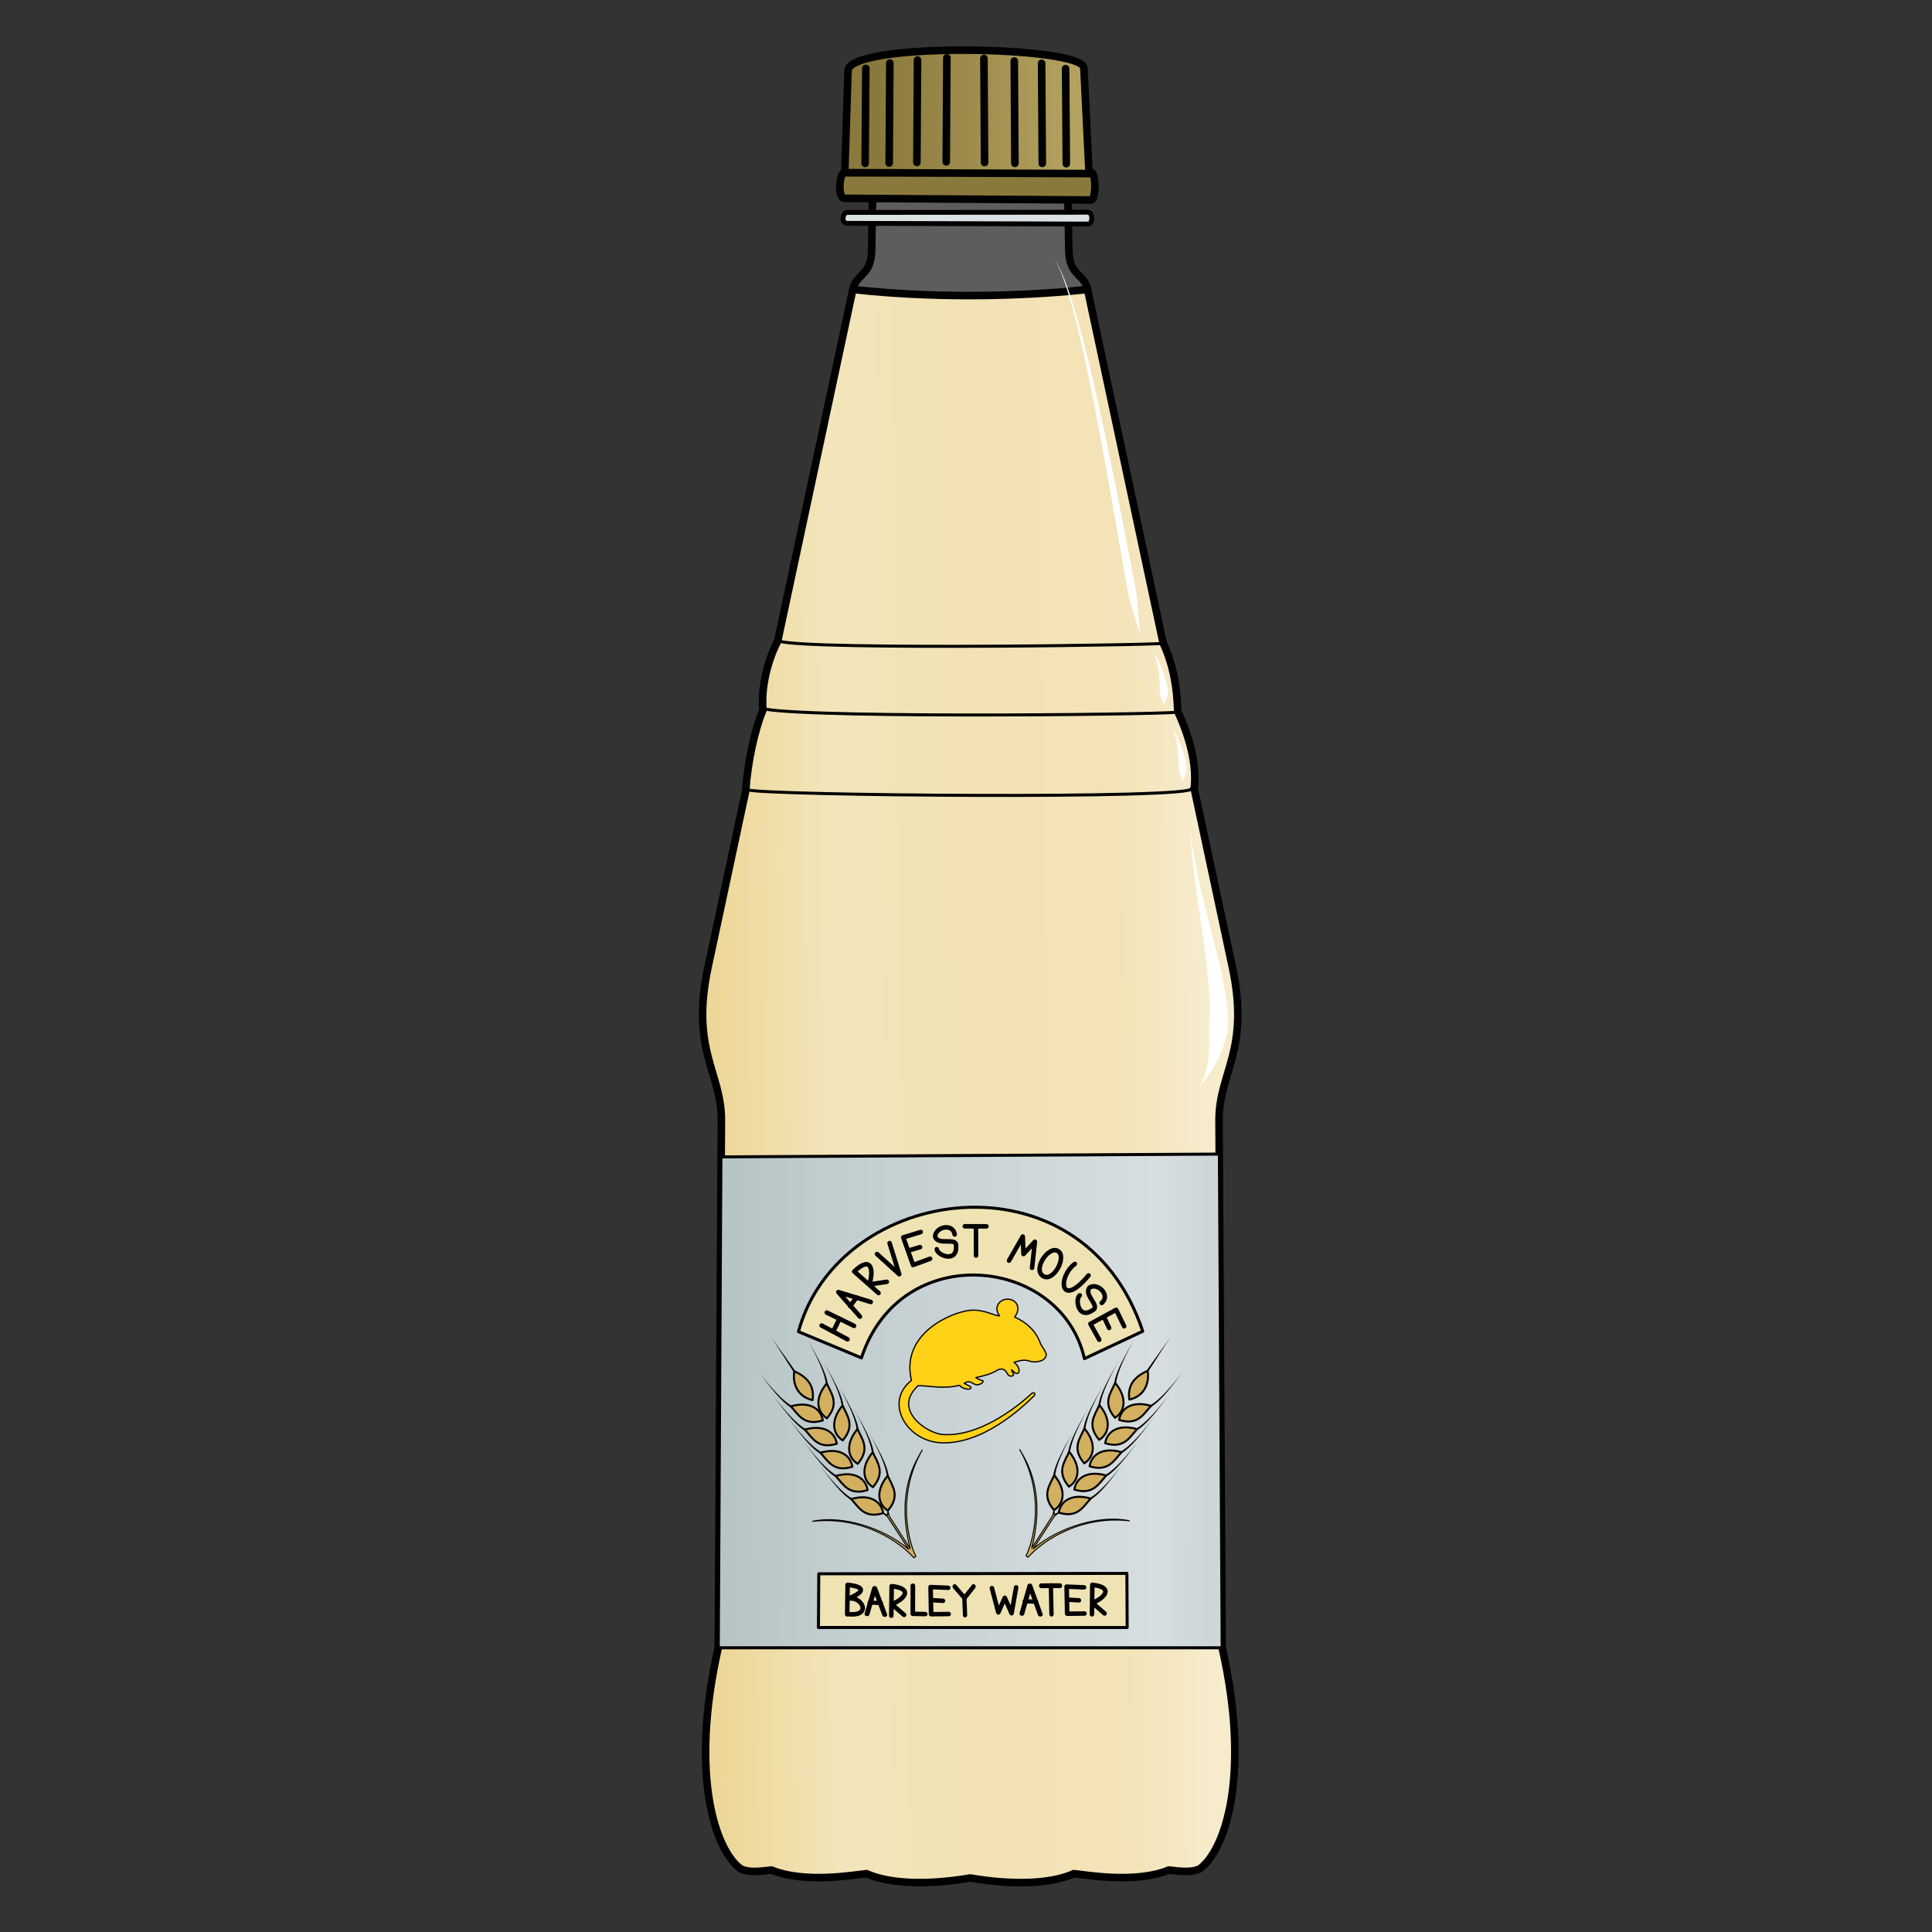 <?xml version="1.0" encoding="UTF-8"?>
<svg version="1.1" viewBox="0 0 64 64" xmlns="http://www.w3.org/2000/svg" xmlns:xlink="http://www.w3.org/1999/xlink">
 <rect x="0" y="0" width="64" height="64" fill="#333333" stroke="none"/>
 <defs>
  <linearGradient id="linearGradient13424" x1="29.047" x2="35.641" y1="3.953" y2="4.016" gradientUnits="userSpaceOnUse">
   <stop stop-color="#8a793c" offset="0"/>
   <stop stop-color="#b4a260" offset="1"/>
  </linearGradient>
  <linearGradient id="linearGradient20571" x1="23.688" x2="39.688" y1="30.625" y2="30.438" gradientUnits="userSpaceOnUse">
   <stop stop-color="#edd798" offset="0"/>
   <stop stop-color="#f3e5bb" offset=".242"/>
   <stop stop-color="#f2e2b4" offset=".525"/>
   <stop stop-color="#f3e3b7" offset=".838"/>
   <stop stop-color="#f6ebcb" offset="1"/>
  </linearGradient>
  <linearGradient id="linearGradient26079" x1="24.263" x2="40.018" y1="45.719" y2="45.785" gradientUnits="userSpaceOnUse">
   <stop stop-color="#b6c4c6" offset="0"/>
   <stop stop-color="#c0ccce" offset=".18"/>
   <stop stop-color="#d7dee0" offset=".892"/>
   <stop stop-color="#cdd7d8" offset="1"/>
  </linearGradient>
 </defs>
 <path d="m28.252 9.59c0.115-0.539 0.607-0.439 0.622-1.296l0.043-2.403 3.223 0.008 3.223-0.008 0.043 2.403c0.015 0.857 0.507 0.757 0.622 1.296-1.074 4.82-3.593 6.259-7.776 0z" fill="#dbe2e3" fill-opacity=".25" stroke="#000" stroke-linecap="round" stroke-linejoin="round" stroke-width=".25"/>
 <g stroke="#000" stroke-linecap="round" stroke-linejoin="round">
  <path d="m28.706 62.067c-0.279 0.018-2.011 0.35-3.15-0.12-0.394 0.048-0.786 0.092-1.037-0.052-0.813-0.606-1.683-3.071-0.726-7.309l0.104-17.47c0.009-1.59-1.032-2.313-0.441-5.08l1.25-5.851c0.052-0.908 0.305-2.051 0.569-2.664-0.074-0.791 0.183-1.704 0.488-2.284l2.488-11.647c3.229 0.353 6.233 0.169 7.776 0l2.501 11.707c0.352 0.756 0.464 1.513 0.485 2.269 0.227 0.485 0.666 1.565 0.547 2.559l1.263 5.911c0.591 2.767-0.45 3.49-0.441 5.08l0.104 17.47c0.958 4.238 0.088 6.703-0.726 7.309-0.251 0.144-0.643 0.099-1.037 0.052-1.139 0.47-2.87 0.138-3.15 0.12-1.136 0.505-2.939 0.231-3.434 0.143-0.495 0.087-2.298 0.362-3.434-0.143z" fill="url(#linearGradient20571)" stroke-width=".25"/>
  <path d="m27.962 6.569 8.189 0.056c0.149 0.001 0.177-0.922-0.024-0.922l-8.158 0.016c-0.165 3.166e-4 -0.221 0.849-0.006 0.85z" fill="#8a793c" stroke-width=".25"/>
  <path d="m23.881 38.323 16.513-0.092 0.092 16.354h-16.692z" fill="url(#linearGradient26079)" stroke-width=".1"/>
  <path d="m28.537 44.981-2.087-0.868c1.328-4.892 9.4-6.064 11.404-0.013l-1.931 0.907c-0.765-3.397-6.09-3.97-7.387-0.026z" fill="#efe3b3" stroke-width=".1"/>
 </g>
 <g transform="rotate(-64.007 30.61 41.248)" fill="none" stroke="#000" stroke-linecap="round" stroke-linejoin="round" stroke-width=".15">
  <path d="m26.731 39.365-0.035 0.972"/>
  <path d="m26.749 39.799h0.443"/>
  <path d="m27.191 39.33v1.006"/>
 </g>
 <g stroke="#000" stroke-linecap="round" stroke-linejoin="round">
  <g transform="rotate(-53.661 31.169 40.957)" fill="none" stroke-width=".15">
   <path d="m27.439 40.371 0.23-1.058 0.372 1.058"/>
   <path d="m27.528 39.903h0.354"/>
  </g>
  <path d="m27.123 52.134-0.011 1.779 10.227 7.9e-4 -0.009-1.793z" fill="#efe3b3" stroke-width=".1"/>
  <g transform="matrix(.975 .04 -.028 .821 3.098 19.226)" fill="none" stroke-width=".168">
   <path d="m27.439 40.371 0.23-1.058 0.372 1.058"/>
   <path d="m27.528 39.903h0.354"/>
  </g>
  <g transform="matrix(1.014 .043 -.029 .886 7.199 16.506)" fill="none" stroke-width=".158">
   <path d="m27.439 40.371 0.23-1.058 0.372 1.058"/>
   <path d="m27.528 39.903h0.354"/>
  </g>
 </g>
 <g fill="none" stroke="#000" stroke-linecap="round" stroke-linejoin="round" stroke-width=".15">
  <path d="m29.103 42.833-0.806-0.713c0.573-0.55 0.653-0.043 0.501 0.429l0.578-0.088"/>
  <path d="m29.525 53.521 0.013-0.977c0.728 0.08 0.422 0.431 0.002 0.599l0.409 0.352"/>
  <path d="m36.172 53.475 0.013-0.975c0.72 0.08 0.417 0.43 0.002 0.597l0.404 0.351"/>
  <path d="m28.065 53.476 0.013-0.977c0.728 0.081 0.422 0.299 0.002 0.467 0.463-0.13 0.844 0.604-0.003 0.502"/>
  <path d="m29.052 41.541 0.736 0.669-0.319-1.03"/>
 </g>
 <g>
  <g transform="rotate(-18.603 34.985 39.82)" fill="none" stroke="#000" stroke-linecap="round" stroke-linejoin="round" stroke-width=".15">
   <path d="m30.417 39.33-0.605-0.016 0.017 0.971 0.602-0.017"/>
   <path d="m29.847 39.781 0.39 0.017"/>
  </g>
  <g transform="matrix(.962 .015 .001 .926 2.109 15.722)" fill="none" stroke="#000" stroke-linecap="round" stroke-linejoin="round" stroke-width=".159">
   <path d="m30.417 39.33-0.605-0.016 0.017 0.971 0.602-0.017"/>
   <path d="m29.847 39.781 0.39 0.017"/>
  </g>
  <g transform="matrix(.951 .015 .001 .924 6.944 15.786)" fill="none" stroke="#000" stroke-linecap="round" stroke-linejoin="round" stroke-width=".16">
   <path d="m30.417 39.33-0.605-0.016 0.017 0.971 0.602-0.017"/>
   <path d="m29.847 39.781 0.39 0.017"/>
  </g>
  <path d="m31.625 40.893c-0.058-0.389-0.647-0.248-0.647 0.074 0.111 0.322 0.732-0.015 0.694 0.326 0.019 0.555-0.629 0.284-0.64 0.089" fill="none" stroke="#000" stroke-linecap="round" stroke-linejoin="round" stroke-width=".15"/>
  <g transform="rotate(.11 -666.55 270.99)" fill="none" stroke="#000" stroke-linecap="round" stroke-linejoin="round" stroke-width=".15">
   <path d="m31.891 40.25-0.005-0.973"/>
   <path d="m31.517 39.282h0.715"/>
  </g>
  <g transform="matrix(.962 -.001 .018 .926 -.877 16.193)" stroke-width=".159">
   <path d="m32.018 40.289-0.428-0.009 0.021-1.008" fill="none" stroke="#000" stroke-linecap="round" stroke-linejoin="round" stroke-width=".159"/>
  </g>
  <g transform="matrix(.873 -.003 .016 .974 6.347 14.364)" fill="none" stroke="#000" stroke-linecap="round" stroke-linejoin="round" stroke-width=".163">
   <path d="m31.891 40.25-0.005-0.973"/>
   <path d="m31.517 39.282h0.715"/>
  </g>
  <g transform="matrix(.873 -.003 .016 .974 3.483 14.392)" fill="none" stroke="#000" stroke-linecap="round" stroke-linejoin="round" stroke-width=".163">
   <path d="m31.891 40.25-0.013-0.574"/>
   <path d="m31.517 39.282 0.365 0.387 0.35-0.387"/>
  </g>
  <g transform="rotate(62.436 33.526 41.466)" fill="none" stroke="#000" stroke-linecap="round" stroke-linejoin="round" stroke-width=".15">
   <path d="m37.432 39.316-0.605-0.016 0.017 0.971 0.602-0.017"/>
   <path d="m36.861 39.767 0.39 0.017"/>
  </g>
 </g>
 <g fill="none" stroke="#000" stroke-linecap="round" stroke-linejoin="round" stroke-width=".15">
  <path d="m36.496 43.162c0.302-0.252-0.126-0.681-0.401-0.513-0.217 0.262 0.395 0.617 0.084 0.762-0.464 0.306-0.57-0.389-0.41-0.5"/>
  <path d="m33.425 41.76 0.455-0.798 0.025 0.58 0.377-0.408-0.094 0.865"/>
  <path d="m33.661 52.584-0.151 0.856-0.225-0.511-0.214 0.483-0.212-0.803"/>
  <path d="m34.536 42.26c0.339 0.251 0.807-0.598 0.524-0.807-0.304-0.224-0.844 0.571-0.524 0.807z"/>
  <path d="m35.605 41.869c-0.582 0.439-0.489 1.509 0.454 0.382"/>
 </g>
 <path d="m33.611 43.628c0.497 0.229 0.743 0.547 0.865 0.899 0.074 0.136 0.181 0.258 0.18 0.344-0.003 0.244-0.395 0.272-0.52 0.226-0.223-0.082-0.387-0.011-0.544 0.031 0.111 0.095 0.153 0.161 0.167 0.272 0.01 0.074-0.062 0.148-0.162 0.056l-0.089-0.082 0.064 0.149c0.029 0.067-0.134 0.094-0.181 0.013-0.076-0.131-0.137-0.226-0.317-0.167-0.237 0.151-0.492 0.21-0.748 0.267 0.079 0.046 0.106 0.066 0.214 0.094 0.109 0.028-0.112 0.196-0.247 0.128-0.108-0.054-0.145-0.095-0.249-0.084l-0.105 0.051 0.196 0.101c0.049 0.025 0.057 0.119-0.135 0.083-0.078-0.014-0.157-0.049-0.213-0.118-0.578 0.13-0.924 0.017-1.371 0.01-0.872 0.797 0.289 1.581 0.81 1.619 1.186 0.086 2.419-0.869 2.943-1.353 0.074-0.068 0.162-0.006 0.084 0.072-0.409 0.406-1.696 1.608-3.069 1.556-1.142-0.043-1.914-1.338-0.993-2.067-0.364-1.561 1.328-2.251 1.917-2.319 0.478-0.055 0.818 0.182 1.003 0.18-0.208-0.267-0.011-0.558 0.273-0.553 0.3 0.006 0.452 0.309 0.227 0.592z" fill="#ffd117" stroke="#000" stroke-linecap="round" stroke-linejoin="round" stroke-width=".041"/>
 <g transform="matrix(.549 .36 -.36 .549 64.948 36.428)">
  <g transform="translate(-.018 -.027)">
   <path d="m-26.878 42.43c0.27-0.616-0.104-1.219-0.959-1.477 0.091 0.571 0.011 1.203 0.959 1.477z" fill="#d3b05f" stroke="#000" stroke-linecap="round" stroke-linejoin="round" stroke-width=".1"/>
   <path d="m-27.805 41.017c-2e-3 -0.004 0.033-0.036 0.031-0.04-0.046-0.091-0.108-0.227-0.171-0.437-0.049-0.164-0.093-0.353-0.132-0.572-0.087-0.488-0.141-1.103-0.162-1.4 0.02 0.288 0.052 0.922 0.115 1.407 0.029 0.222 0.064 0.415 0.106 0.585 0.054 0.216 0.113 0.362 0.161 0.458 2e-3 4e-3 0.049-0.005 0.051-0.001z"/>
   <g transform="translate(-.019 -1.403)">
    <path d="m-26.878 42.43c0.27-0.616-0.104-1.219-0.959-1.477 0.091 0.571 0.011 1.203 0.959 1.477z" fill="#d3b05f" stroke="#000" stroke-linecap="round" stroke-linejoin="round" stroke-width=".1"/>
    <path d="m-27.805 41.017c-2e-3 -0.004 0.033-0.036 0.031-0.04-0.046-0.091-0.108-0.227-0.171-0.437-0.049-0.164-0.093-0.353-0.132-0.572-0.087-0.488-0.141-1.103-0.162-1.4 0.02 0.288 0.052 0.922 0.115 1.407 0.029 0.222 0.064 0.415 0.106 0.585 0.054 0.216 0.113 0.362 0.161 0.458 2e-3 4e-3 0.049-0.005 0.051-0.001z"/>
   </g>
   <g transform="translate(-.019 -2.809)">
    <path d="m-26.878 42.43c0.27-0.616-0.104-1.219-0.959-1.477 0.091 0.571 0.011 1.203 0.959 1.477z" fill="#d3b05f" stroke="#000" stroke-linecap="round" stroke-linejoin="round" stroke-width=".1"/>
    <path d="m-27.805 41.017c-2e-3 -0.004 0.033-0.036 0.031-0.04-0.046-0.091-0.108-0.227-0.171-0.437-0.049-0.164-0.093-0.353-0.132-0.572-0.087-0.488-0.141-1.103-0.162-1.4 0.02 0.288 0.052 0.922 0.115 1.407 0.029 0.222 0.064 0.415 0.106 0.585 0.054 0.216 0.113 0.362 0.161 0.458 2e-3 4e-3 0.049-0.005 0.051-0.001z"/>
   </g>
   <g transform="translate(-.038 -4.213)">
    <path d="m-26.878 42.43c0.27-0.616-0.104-1.219-0.959-1.477 0.091 0.571 0.011 1.203 0.959 1.477z" fill="#d3b05f" stroke="#000" stroke-linecap="round" stroke-linejoin="round" stroke-width=".1"/>
    <path d="m-27.805 41.017c-2e-3 -0.004 0.033-0.036 0.031-0.04-0.046-0.091-0.108-0.227-0.171-0.437-0.049-0.164-0.093-0.353-0.132-0.572-0.087-0.488-0.141-1.103-0.162-1.4 0.02 0.288 0.052 0.922 0.115 1.407 0.029 0.222 0.064 0.415 0.106 0.585 0.054 0.216 0.113 0.362 0.161 0.458 2e-3 4e-3 0.049-0.005 0.051-0.001z"/>
   </g>
   <g transform="translate(.018 -5.582)">
    <path d="m-26.878 42.43c0.27-0.616-0.104-1.219-0.959-1.477 0.091 0.571 0.011 1.203 0.959 1.477z" fill="#d3b05f" stroke="#000" stroke-linecap="round" stroke-linejoin="round" stroke-width=".1"/>
    <path d="m-27.805 41.017c-2e-3 -0.004 0.033-0.036 0.031-0.04-0.046-0.091-0.108-0.227-0.171-0.437-0.049-0.164-0.093-0.353-0.132-0.572-0.087-0.488-0.141-1.103-0.162-1.4 0.02 0.288 0.052 0.922 0.115 1.407 0.029 0.222 0.064 0.415 0.106 0.585 0.054 0.216 0.113 0.362 0.161 0.458 2e-3 4e-3 0.049-0.005 0.051-0.001z"/>
   </g>
  </g>
  <g transform="matrix(-1 0 0 1 -53.508 -.051)">
   <path d="m-26.878 42.43c0.27-0.616-0.104-1.219-0.959-1.477 0.091 0.571 0.011 1.203 0.959 1.477z" fill="#d3b05f" stroke="#000" stroke-linecap="round" stroke-linejoin="round" stroke-width=".1"/>
   <path d="m-27.805 41.017c-2e-3 -0.004 0.033-0.036 0.031-0.04-0.046-0.091-0.108-0.227-0.171-0.437-0.049-0.164-0.093-0.353-0.132-0.572-0.087-0.488-0.141-1.103-0.162-1.4 0.02 0.288 0.052 0.922 0.115 1.407 0.029 0.222 0.064 0.415 0.106 0.585 0.054 0.216 0.113 0.362 0.161 0.458 2e-3 4e-3 0.049-0.005 0.051-0.001z"/>
  </g>
  <g transform="matrix(-1 0 0 1 -53.489 -1.454)">
   <path d="m-26.878 42.43c0.27-0.616-0.104-1.219-0.959-1.477 0.091 0.571 0.011 1.203 0.959 1.477z" fill="#d3b05f" stroke="#000" stroke-linecap="round" stroke-linejoin="round" stroke-width=".1"/>
   <path d="m-27.805 41.017c-2e-3 -0.004 0.033-0.036 0.031-0.04-0.046-0.091-0.108-0.227-0.171-0.437-0.049-0.164-0.093-0.353-0.132-0.572-0.087-0.488-0.141-1.103-0.162-1.4 0.02 0.288 0.052 0.922 0.115 1.407 0.029 0.222 0.064 0.415 0.106 0.585 0.054 0.216 0.113 0.362 0.161 0.458 2e-3 4e-3 0.049-0.005 0.051-0.001z"/>
  </g>
  <g transform="matrix(-1 0 0 1 -53.489 -2.86)">
   <path d="m-26.878 42.43c0.27-0.616-0.104-1.219-0.959-1.477 0.091 0.571 0.011 1.203 0.959 1.477z" fill="#d3b05f" stroke="#000" stroke-linecap="round" stroke-linejoin="round" stroke-width=".1"/>
   <path d="m-27.805 41.017c-2e-3 -0.004 0.033-0.036 0.031-0.04-0.046-0.091-0.108-0.227-0.171-0.437-0.049-0.164-0.093-0.353-0.132-0.572-0.087-0.488-0.141-1.103-0.162-1.4 0.02 0.288 0.052 0.922 0.115 1.407 0.029 0.222 0.064 0.415 0.106 0.585 0.054 0.216 0.113 0.362 0.161 0.458 2e-3 4e-3 0.049-0.005 0.051-0.001z"/>
  </g>
  <g transform="matrix(-1 0 0 1 -53.47 -4.264)">
   <path d="m-26.878 42.43c0.27-0.616-0.104-1.219-0.959-1.477 0.091 0.571 0.011 1.203 0.959 1.477z" fill="#d3b05f" stroke="#000" stroke-linecap="round" stroke-linejoin="round" stroke-width=".1"/>
   <path d="m-27.805 41.017c-2e-3 -0.004 0.033-0.036 0.031-0.04-0.046-0.091-0.108-0.227-0.171-0.437-0.049-0.164-0.093-0.353-0.132-0.572-0.087-0.488-0.141-1.103-0.162-1.4 0.02 0.288 0.052 0.922 0.115 1.407 0.029 0.222 0.064 0.415 0.106 0.585 0.054 0.216 0.113 0.362 0.161 0.458 2e-3 4e-3 0.049-0.005 0.051-0.001z"/>
  </g>
  <g transform="matrix(-1 0 0 1 -53.525 -5.633)">
   <path d="m-26.878 42.43c0.27-0.616-0.104-1.219-0.959-1.477 0.091 0.571 0.011 1.203 0.959 1.477z" fill="#d3b05f" stroke="#000" stroke-linecap="round" stroke-linejoin="round" stroke-width=".1"/>
   <path d="m-27.805 41.017c-2e-3 -0.004 0.033-0.036 0.031-0.04-0.046-0.091-0.108-0.227-0.171-0.437-0.049-0.164-0.093-0.353-0.132-0.572-0.087-0.488-0.141-1.103-0.162-1.4 0.02 0.288 0.052 0.922 0.115 1.407 0.029 0.222 0.064 0.415 0.106 0.585 0.054 0.216 0.113 0.362 0.161 0.458 2e-3 4e-3 0.049-0.005 0.051-0.001z"/>
  </g>
  <path d="m-26.777 35.656c0.556-0.575 0.385-1.273-0.027-1.723-0.354 0.564-0.493 1.134 0.027 1.723z" fill="#d3b05f" stroke="#000" stroke-linecap="round" stroke-linejoin="round" stroke-width=".1"/>
  <path d="m-26.804 33.934s0.046 6.07e-4 0.046 6.07e-4c0.005-0.416-0.024-1.665-0.018-2.081-0.005 0.416-0.068 1.663-0.073 2.08 0 0 0.046 6.07e-4 0.046 6.07e-4z"/>
  <path d="m-26.896 42.402 0.092 0.265 0.018 1.952c-0.974-2.805-2.623-3.511-3.235-3.821 2.429 1.236 3.148 3.64 3.205 4.307l0.128 0.007c0.146-1.049 1.026-3.213 3.265-4.341-1.384 0.527-2.798 2.19-3.281 3.84l-0.009-1.948 0.083-0.283-0.131 0.208z" fill="#d3b05f" stroke="#000" stroke-linecap="round" stroke-linejoin="round" stroke-width=".05"/>
 </g>
 <g transform="matrix(-.549 .36 .36 .549 -.619 36.445)">
  <g transform="translate(-.018 -.027)">
   <path d="m-26.878 42.43c0.27-0.616-0.104-1.219-0.959-1.477 0.091 0.571 0.011 1.203 0.959 1.477z" fill="#d3b05f" stroke="#000" stroke-linecap="round" stroke-linejoin="round" stroke-width=".1"/>
   <path d="m-27.805 41.017c-2e-3 -0.004 0.033-0.036 0.031-0.04-0.046-0.091-0.108-0.227-0.171-0.437-0.049-0.164-0.093-0.353-0.132-0.572-0.087-0.488-0.141-1.103-0.162-1.4 0.02 0.288 0.052 0.922 0.115 1.407 0.029 0.222 0.064 0.415 0.106 0.585 0.054 0.216 0.113 0.362 0.161 0.458 2e-3 4e-3 0.049-0.005 0.051-0.001z"/>
   <g transform="translate(-.019 -1.403)">
    <path d="m-26.878 42.43c0.27-0.616-0.104-1.219-0.959-1.477 0.091 0.571 0.011 1.203 0.959 1.477z" fill="#d3b05f" stroke="#000" stroke-linecap="round" stroke-linejoin="round" stroke-width=".1"/>
    <path d="m-27.805 41.017c-2e-3 -0.004 0.033-0.036 0.031-0.04-0.046-0.091-0.108-0.227-0.171-0.437-0.049-0.164-0.093-0.353-0.132-0.572-0.087-0.488-0.141-1.103-0.162-1.4 0.02 0.288 0.052 0.922 0.115 1.407 0.029 0.222 0.064 0.415 0.106 0.585 0.054 0.216 0.113 0.362 0.161 0.458 2e-3 4e-3 0.049-0.005 0.051-0.001z"/>
   </g>
   <g transform="translate(-.019 -2.809)">
    <path d="m-26.878 42.43c0.27-0.616-0.104-1.219-0.959-1.477 0.091 0.571 0.011 1.203 0.959 1.477z" fill="#d3b05f" stroke="#000" stroke-linecap="round" stroke-linejoin="round" stroke-width=".1"/>
    <path d="m-27.805 41.017c-2e-3 -0.004 0.033-0.036 0.031-0.04-0.046-0.091-0.108-0.227-0.171-0.437-0.049-0.164-0.093-0.353-0.132-0.572-0.087-0.488-0.141-1.103-0.162-1.4 0.02 0.288 0.052 0.922 0.115 1.407 0.029 0.222 0.064 0.415 0.106 0.585 0.054 0.216 0.113 0.362 0.161 0.458 2e-3 4e-3 0.049-0.005 0.051-0.001z"/>
   </g>
   <g transform="translate(-.038 -4.213)">
    <path d="m-26.878 42.43c0.27-0.616-0.104-1.219-0.959-1.477 0.091 0.571 0.011 1.203 0.959 1.477z" fill="#d3b05f" stroke="#000" stroke-linecap="round" stroke-linejoin="round" stroke-width=".1"/>
    <path d="m-27.805 41.017c-2e-3 -0.004 0.033-0.036 0.031-0.04-0.046-0.091-0.108-0.227-0.171-0.437-0.049-0.164-0.093-0.353-0.132-0.572-0.087-0.488-0.141-1.103-0.162-1.4 0.02 0.288 0.052 0.922 0.115 1.407 0.029 0.222 0.064 0.415 0.106 0.585 0.054 0.216 0.113 0.362 0.161 0.458 2e-3 4e-3 0.049-0.005 0.051-0.001z"/>
   </g>
   <g transform="translate(.018 -5.582)">
    <path d="m-26.878 42.43c0.27-0.616-0.104-1.219-0.959-1.477 0.091 0.571 0.011 1.203 0.959 1.477z" fill="#d3b05f" stroke="#000" stroke-linecap="round" stroke-linejoin="round" stroke-width=".1"/>
    <path d="m-27.805 41.017c-2e-3 -0.004 0.033-0.036 0.031-0.04-0.046-0.091-0.108-0.227-0.171-0.437-0.049-0.164-0.093-0.353-0.132-0.572-0.087-0.488-0.141-1.103-0.162-1.4 0.02 0.288 0.052 0.922 0.115 1.407 0.029 0.222 0.064 0.415 0.106 0.585 0.054 0.216 0.113 0.362 0.161 0.458 2e-3 4e-3 0.049-0.005 0.051-0.001z"/>
   </g>
  </g>
  <g transform="matrix(-1 0 0 1 -53.508 -.051)">
   <path d="m-26.878 42.43c0.27-0.616-0.104-1.219-0.959-1.477 0.091 0.571 0.011 1.203 0.959 1.477z" fill="#d3b05f" stroke="#000" stroke-linecap="round" stroke-linejoin="round" stroke-width=".1"/>
   <path d="m-27.805 41.017c-2e-3 -0.004 0.033-0.036 0.031-0.04-0.046-0.091-0.108-0.227-0.171-0.437-0.049-0.164-0.093-0.353-0.132-0.572-0.087-0.488-0.141-1.103-0.162-1.4 0.02 0.288 0.052 0.922 0.115 1.407 0.029 0.222 0.064 0.415 0.106 0.585 0.054 0.216 0.113 0.362 0.161 0.458 2e-3 4e-3 0.049-0.005 0.051-0.001z"/>
  </g>
  <g transform="matrix(-1 0 0 1 -53.489 -1.454)">
   <path d="m-26.878 42.43c0.27-0.616-0.104-1.219-0.959-1.477 0.091 0.571 0.011 1.203 0.959 1.477z" fill="#d3b05f" stroke="#000" stroke-linecap="round" stroke-linejoin="round" stroke-width=".1"/>
   <path d="m-27.805 41.017c-2e-3 -0.004 0.033-0.036 0.031-0.04-0.046-0.091-0.108-0.227-0.171-0.437-0.049-0.164-0.093-0.353-0.132-0.572-0.087-0.488-0.141-1.103-0.162-1.4 0.02 0.288 0.052 0.922 0.115 1.407 0.029 0.222 0.064 0.415 0.106 0.585 0.054 0.216 0.113 0.362 0.161 0.458 2e-3 4e-3 0.049-0.005 0.051-0.001z"/>
  </g>
  <g transform="matrix(-1 0 0 1 -53.489 -2.86)">
   <path d="m-26.878 42.43c0.27-0.616-0.104-1.219-0.959-1.477 0.091 0.571 0.011 1.203 0.959 1.477z" fill="#d3b05f" stroke="#000" stroke-linecap="round" stroke-linejoin="round" stroke-width=".1"/>
   <path d="m-27.805 41.017c-2e-3 -0.004 0.033-0.036 0.031-0.04-0.046-0.091-0.108-0.227-0.171-0.437-0.049-0.164-0.093-0.353-0.132-0.572-0.087-0.488-0.141-1.103-0.162-1.4 0.02 0.288 0.052 0.922 0.115 1.407 0.029 0.222 0.064 0.415 0.106 0.585 0.054 0.216 0.113 0.362 0.161 0.458 2e-3 4e-3 0.049-0.005 0.051-0.001z"/>
  </g>
  <g transform="matrix(-1 0 0 1 -53.47 -4.264)">
   <path d="m-26.878 42.43c0.27-0.616-0.104-1.219-0.959-1.477 0.091 0.571 0.011 1.203 0.959 1.477z" fill="#d3b05f" stroke="#000" stroke-linecap="round" stroke-linejoin="round" stroke-width=".1"/>
   <path d="m-27.805 41.017c-2e-3 -0.004 0.033-0.036 0.031-0.04-0.046-0.091-0.108-0.227-0.171-0.437-0.049-0.164-0.093-0.353-0.132-0.572-0.087-0.488-0.141-1.103-0.162-1.4 0.02 0.288 0.052 0.922 0.115 1.407 0.029 0.222 0.064 0.415 0.106 0.585 0.054 0.216 0.113 0.362 0.161 0.458 2e-3 4e-3 0.049-0.005 0.051-0.001z"/>
  </g>
  <g transform="matrix(-1 0 0 1 -53.525 -5.633)">
   <path d="m-26.878 42.43c0.27-0.616-0.104-1.219-0.959-1.477 0.091 0.571 0.011 1.203 0.959 1.477z" fill="#d3b05f" stroke="#000" stroke-linecap="round" stroke-linejoin="round" stroke-width=".1"/>
   <path d="m-27.805 41.017c-2e-3 -0.004 0.033-0.036 0.031-0.04-0.046-0.091-0.108-0.227-0.171-0.437-0.049-0.164-0.093-0.353-0.132-0.572-0.087-0.488-0.141-1.103-0.162-1.4 0.02 0.288 0.052 0.922 0.115 1.407 0.029 0.222 0.064 0.415 0.106 0.585 0.054 0.216 0.113 0.362 0.161 0.458 2e-3 4e-3 0.049-0.005 0.051-0.001z"/>
  </g>
  <path d="m-26.777 35.656c0.556-0.575 0.385-1.273-0.027-1.723-0.354 0.564-0.493 1.134 0.027 1.723z" fill="#d3b05f" stroke="#000" stroke-linecap="round" stroke-linejoin="round" stroke-width=".1"/>
  <path d="m-26.804 33.934s0.046 6.07e-4 0.046 6.07e-4c0.005-0.416-0.024-1.665-0.018-2.081-0.005 0.416-0.068 1.663-0.073 2.08 0 0 0.046 6.07e-4 0.046 6.07e-4z"/>
  <path d="m-26.896 42.402 0.092 0.265 0.018 1.952c-0.974-2.805-2.623-3.511-3.235-3.821 2.429 1.236 3.148 3.64 3.205 4.307l0.128 0.007c0.146-1.049 1.026-3.213 3.265-4.341-1.384 0.527-2.798 2.19-3.281 3.84l-0.009-1.948 0.083-0.283-0.131 0.208z" fill="#d3b05f" stroke="#000" stroke-linecap="round" stroke-linejoin="round" stroke-width=".05"/>
 </g>
 <path d="m28.064 7.398 7.986 0.024c0.145 4.338e-4 0.173-0.392-0.023-0.392l-7.956 0.007c-0.161 1.347e-4 -0.215 0.361-0.006 0.362z" fill="#dbe2e3" stroke="#000" stroke-linecap="round" stroke-linejoin="round" stroke-width=".161"/>
 <path d="m27.984 5.719 0.109-3.375c0.031-0.971 7.777-0.817 7.812-0.094l0.172 3.5z" fill="url(#linearGradient13424)" stroke="#000" stroke-linecap="round" stroke-linejoin="round" stroke-width=".25"/>
 <g fill="none" stroke="#000" stroke-linecap="round" stroke-linejoin="round">
  <path d="m28.682 2.265-0.023 3.149" stroke-width=".25"/>
  <path d="m29.477 2.088-0.022 3.314" stroke-width=".251"/>
  <path d="m30.394 1.989-0.021 3.391" stroke-width=".251"/>
  <path d="m31.366 1.917-0.021 3.446" stroke-width=".251"/>
  <path d="m35.3 2.273 0.023 3.149" stroke-width=".25"/>
  <path d="m34.505 2.097 0.022 3.314" stroke-width=".251"/>
  <path d="m33.599 2.02 0.021 3.391" stroke-width=".251"/>
  <path d="m32.594 1.937 0.021 3.446" stroke-width=".251"/>
  <g stroke-width=".1">
   <path d="m24.771 26.163c0.417 0.189 14.952 0.32 14.695-0.044"/>
   <path d="m39.001 23.578c0.803 0.078-11.852 0.233-13.656-0.088"/>
   <path d="m38.537 21.302c0.849 0.053-11.867 0.248-12.728-0.066"/>
  </g>
 </g>
 <g fill="#fff">
  <path d="m39.691 36.087c0.117-0.175 0.362-0.471 0.558-0.818 0.175-0.309 0.298-0.621 0.369-0.909 0.034-0.137 0.053-0.258 0.057-0.346 0.019-0.401-0.031-0.939-0.198-1.715-0.148-0.691-0.377-1.514-0.586-2.373-0.283-1.166-0.458-2.135-0.53-2.935 0.088 0.976 0.142 1.603 0.334 2.972 0.129 0.923 0.249 1.685 0.317 2.408 0.074 0.789 0.058 1.238 0.04 1.614-0.004 0.079 3.11e-4 0.186 0.004 0.311 0.007 0.263 0.009 0.559-0.045 0.888-0.063 0.382-0.193 0.715-0.32 0.904z"/>
  <path d="m37.775 21.033c-0.017-0.079-0.028-0.248-0.045-0.48-0.014-0.195-0.031-0.421-0.053-0.631-0.014-0.13-0.028-0.248-0.043-0.33-0.052-0.282-0.138-0.738-0.24-1.266-0.178-0.93-0.483-2.5-0.793-3.96-0.3-1.412-0.605-2.728-0.899-3.764-0.162-0.573-0.308-1.015-0.44-1.347-0.077-0.194-0.146-0.343-0.208-0.459-0.036-0.067-0.069-0.121-0.099-0.166-0.036-0.052-0.067-0.091-0.095-0.12 0.028 0.029 0.059 0.068 0.093 0.121 0.029 0.045 0.061 0.101 0.094 0.168 0.058 0.117 0.122 0.268 0.192 0.464 0.12 0.335 0.252 0.781 0.398 1.356 0.263 1.041 0.535 2.364 0.801 3.779 0.277 1.474 0.542 3.031 0.705 3.973 0.096 0.557 0.167 0.959 0.224 1.269 0.015 0.082 0.043 0.197 0.078 0.324 0.056 0.205 0.122 0.42 0.183 0.608 0.071 0.217 0.131 0.386 0.147 0.46z"/>
  <path d="m38.527 23.353c0.008-0.024 0.046-0.069 0.083-0.139 0.032-0.062 0.06-0.133 0.075-0.2 0.007-0.032 0.011-0.06 0.01-0.081-4e-3 -0.086-0.029-0.232-0.079-0.411-0.047-0.169-0.109-0.346-0.183-0.513-0.099-0.224-0.178-0.341-0.236-0.441 0.052 0.088 0.109 0.247 0.153 0.467 0.034 0.174 0.054 0.353 0.063 0.52 0.009 0.174 0.006 0.313 0.009 0.39 8.77e-4 0.019 0.007 0.044 0.015 0.072 0.017 0.057 0.043 0.125 0.062 0.184 0.023 0.07 0.036 0.125 0.028 0.15z"/>
  <path d="m39.148 25.883c0.008-0.024 0.046-0.069 0.083-0.139 0.032-0.062 0.06-0.133 0.075-0.2 0.007-0.032 0.011-0.06 0.01-0.081-4e-3 -0.086-0.029-0.232-0.079-0.411-0.047-0.169-0.109-0.346-0.183-0.513-0.099-0.224-0.178-0.341-0.236-0.441 0.052 0.088 0.109 0.247 0.153 0.467 0.034 0.174 0.054 0.353 0.063 0.52 0.009 0.174 0.006 0.313 0.009 0.39 8.76e-4 0.019 0.007 0.044 0.015 0.072 0.017 0.057 0.043 0.125 0.062 0.184 0.023 0.07 0.036 0.125 0.028 0.15z"/>
 </g>
</svg>
